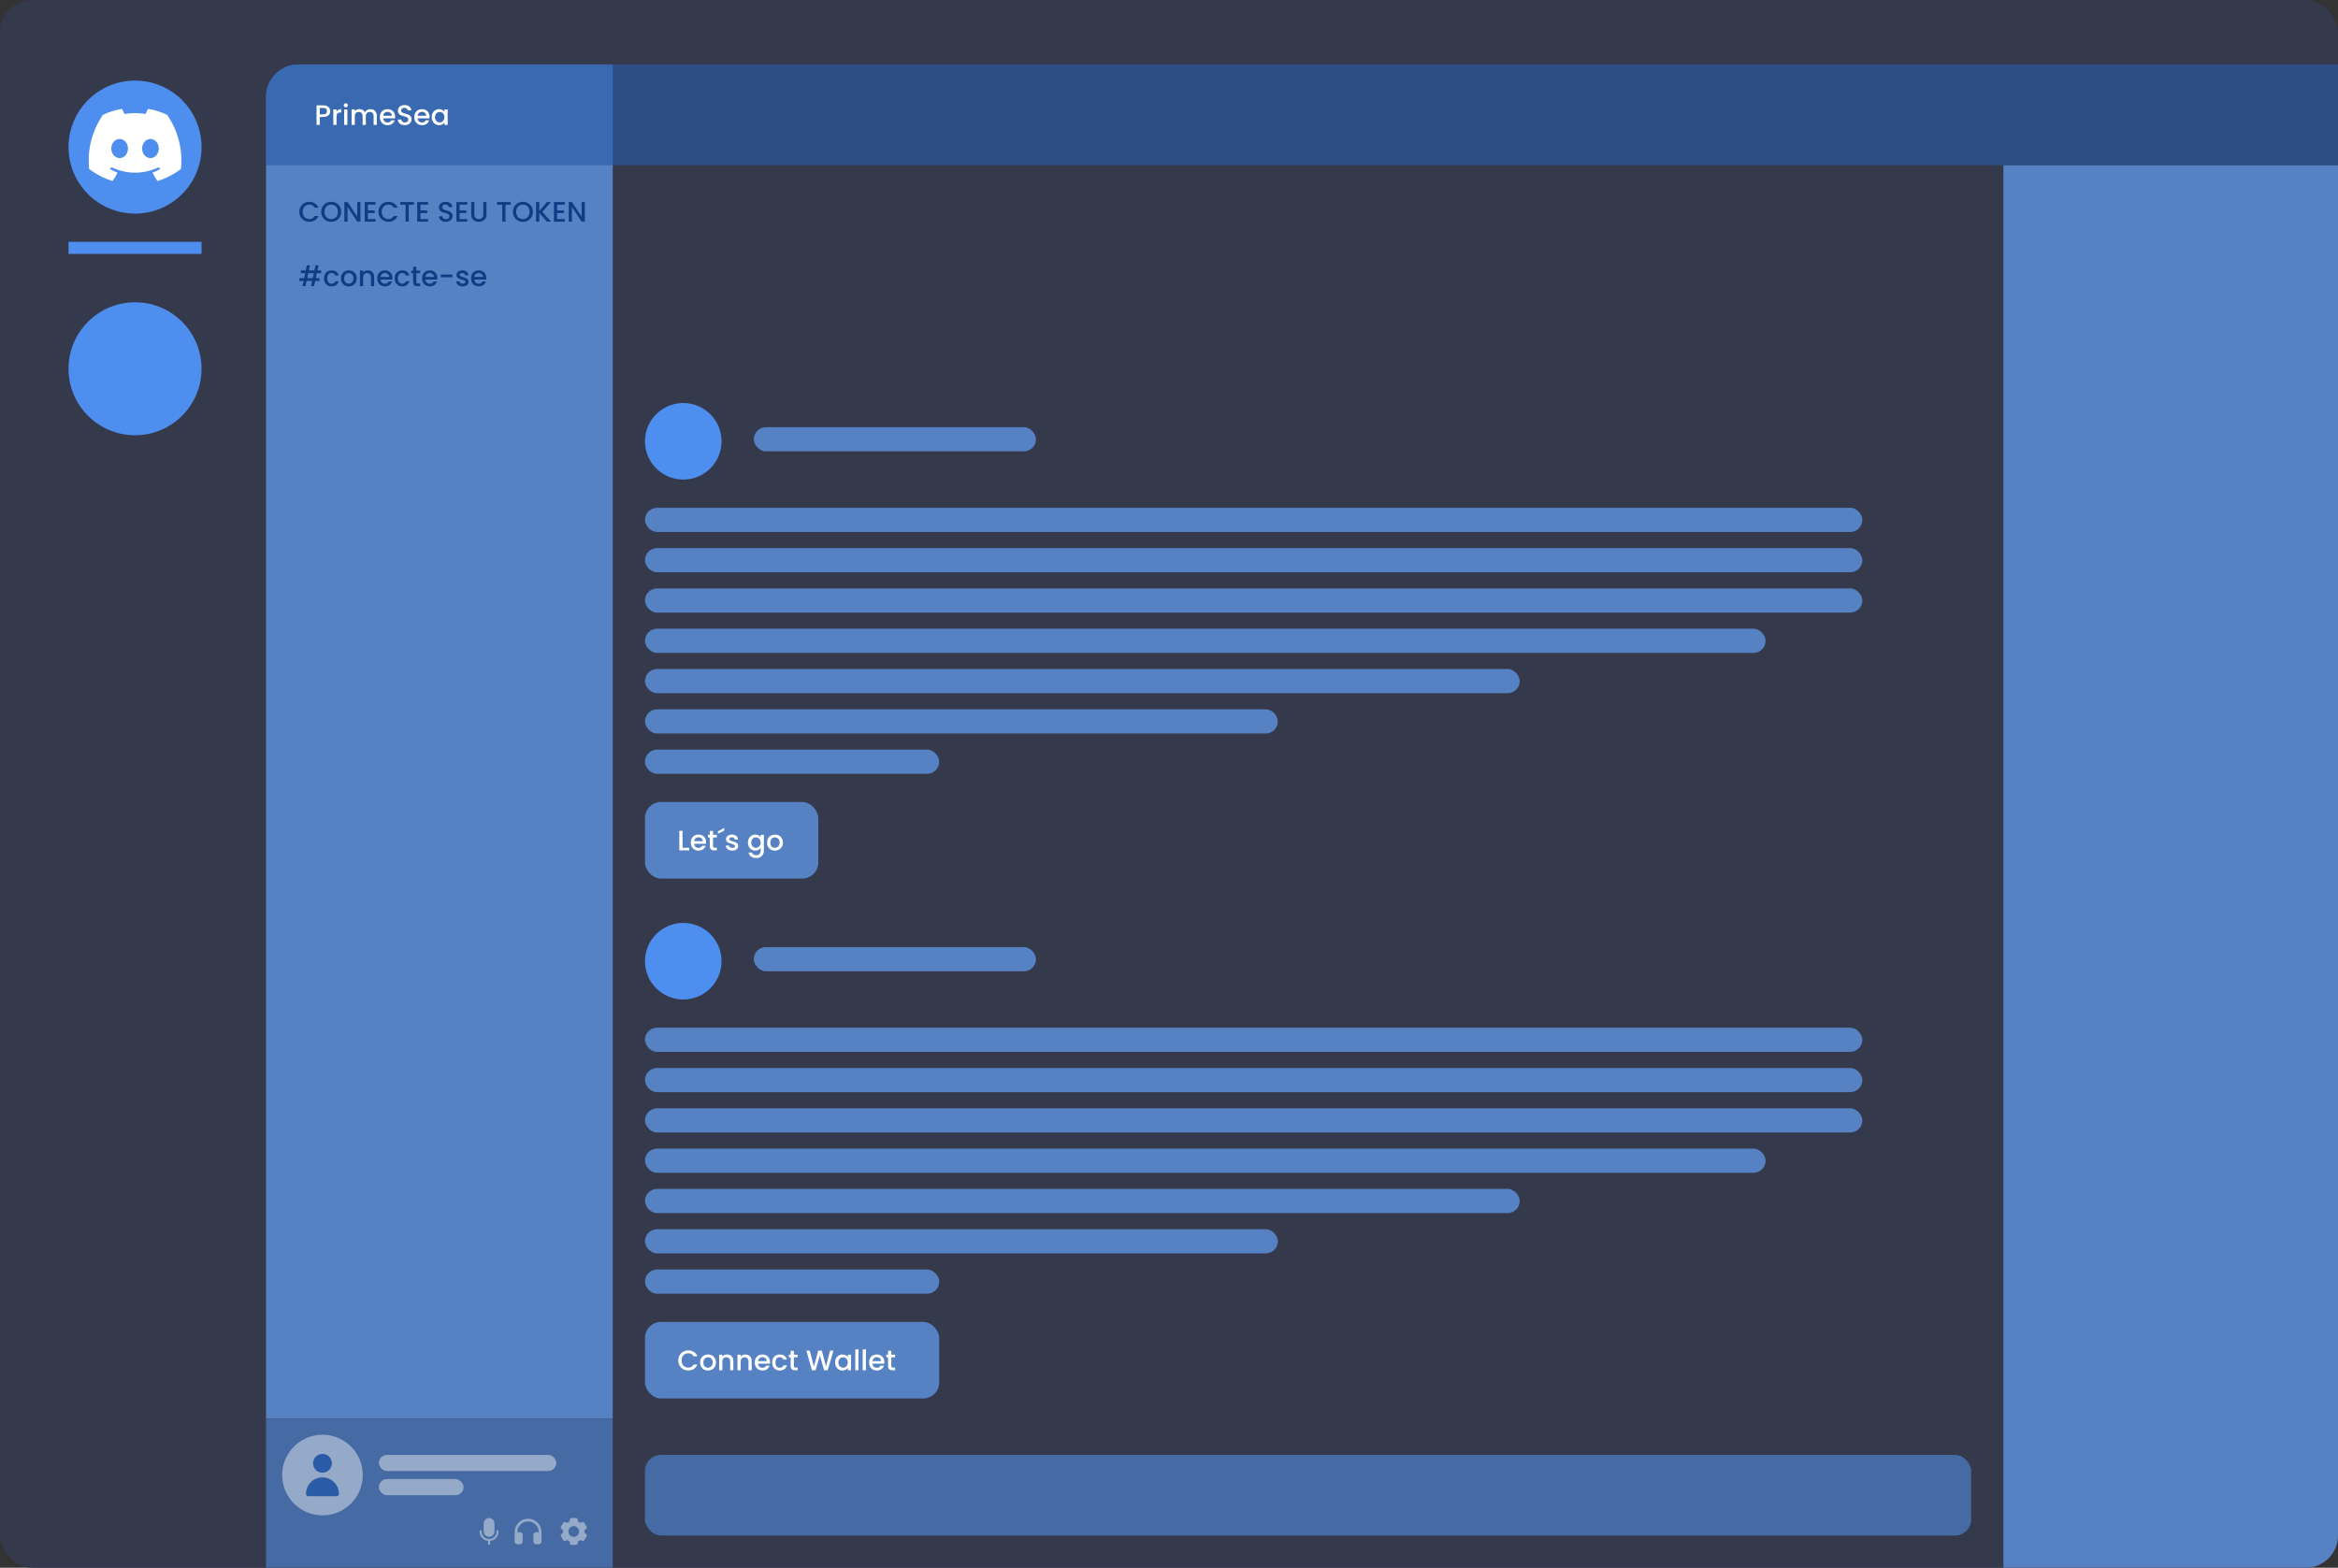 <svg width="580" height="389" viewBox="0 0 580 389" fill="none" xmlns="http://www.w3.org/2000/svg">
<rect x="0" y="0" width="580" height="389" fill="#333333" stroke="none"/>
<rect width="580" height="389" rx="8" fill="#35394C"/>
<circle cx="33.5" cy="91.5" r="16.5" fill="#4E8EEE"/>
<rect x="17" y="60" width="33" height="3" fill="#4E8EEE"/>
<path d="M66 24C66 19.582 69.582 16 74 16H152V352H66V24Z" fill="#5682C3"/>
<rect x="66" y="352" width="86" height="37" fill="#466BA4"/>
<path d="M497 41H580V381C580 385.418 576.418 389 572 389H497V41Z" fill="#5682C3"/>
<rect x="160" y="361" width="329" height="20" rx="4" fill="#466BA4"/>
<rect x="187" y="235" width="70" height="6" rx="3" fill="#5682C3"/>
<rect x="187" y="106" width="70" height="6" rx="3" fill="#5682C3"/>
<rect x="94" y="361" width="44" height="4" rx="2" fill="#95A9C8"/>
<rect x="94" y="367" width="21" height="4" rx="2" fill="#95A9C8"/>
<rect x="160" y="255" width="302" height="6" rx="3" fill="#5682C3"/>
<rect x="160" y="126" width="302" height="6" rx="3" fill="#5682C3"/>
<rect x="160" y="265" width="302" height="6" rx="3" fill="#5682C3"/>
<rect x="160" y="136" width="302" height="6" rx="3" fill="#5682C3"/>
<rect x="160" y="275" width="302" height="6" rx="3" fill="#5682C3"/>
<rect x="160" y="146" width="302" height="6" rx="3" fill="#5682C3"/>
<rect x="160" y="285" width="278" height="6" rx="3" fill="#5682C3"/>
<rect x="160" y="156" width="278" height="6" rx="3" fill="#5682C3"/>
<rect x="160" y="295" width="217" height="6" rx="3" fill="#5682C3"/>
<rect x="160" y="166" width="217" height="6" rx="3" fill="#5682C3"/>
<rect x="160" y="305" width="157" height="6" rx="3" fill="#5682C3"/>
<rect x="160" y="176" width="157" height="6" rx="3" fill="#5682C3"/>
<rect x="160" y="315" width="73" height="6" rx="3" fill="#5682C3"/>
<rect x="160" y="186" width="73" height="6" rx="3" fill="#5682C3"/>
<rect x="160" y="328" width="73" height="19" rx="4" fill="#5682C3"/>
<rect x="160" y="199" width="43" height="19" rx="4" fill="#5682C3"/>
<circle cx="169.5" cy="238.5" r="9.5" fill="#4E8EEE"/>
<circle cx="169.5" cy="109.5" r="9.5" fill="#4E8EEE"/>
<path d="M123.417 379.667C123.477 379.667 123.535 379.688 123.581 379.728C123.627 379.768 123.656 379.823 123.664 379.883L123.667 379.917V380.083C123.667 380.651 123.452 381.198 123.066 381.614C122.679 382.03 122.15 382.285 121.584 382.327L121.583 383.083C121.583 383.147 121.559 383.207 121.516 383.254C121.473 383.3 121.414 383.328 121.35 383.333C121.287 383.337 121.225 383.317 121.176 383.277C121.126 383.237 121.094 383.18 121.086 383.117L121.083 383.083V382.327C120.531 382.286 120.012 382.042 119.628 381.643C119.244 381.243 119.021 380.716 119.001 380.162L119 380.083V379.917C119 379.853 119.024 379.792 119.067 379.746C119.111 379.7 119.17 379.671 119.233 379.667C119.296 379.663 119.359 379.683 119.408 379.723C119.457 379.763 119.489 379.82 119.498 379.883L119.5 379.917V380.083C119.5 380.535 119.675 380.969 119.987 381.295C120.3 381.621 120.727 381.813 121.178 381.832L121.25 381.833H121.417C121.868 381.833 122.303 381.659 122.628 381.346C122.954 381.033 123.147 380.606 123.165 380.155L123.167 380.083V379.917C123.167 379.85 123.193 379.787 123.24 379.74C123.287 379.693 123.35 379.667 123.417 379.667ZM121.333 376.667C121.687 376.667 122.026 376.807 122.276 377.057C122.526 377.307 122.667 377.646 122.667 378V380C122.667 380.353 122.526 380.693 122.276 380.943C122.026 381.193 121.687 381.333 121.333 381.333C120.98 381.333 120.641 381.193 120.391 380.943C120.14 380.693 120 380.353 120 380V378C120 377.646 120.14 377.307 120.391 377.057C120.641 376.807 120.98 376.667 121.333 376.667Z" fill="#95A9C8"/>
<path d="M134.333 380.167V382.5C134.333 382.677 134.263 382.847 134.138 382.972C134.013 383.097 133.843 383.167 133.667 383.167H133C132.823 383.167 132.654 383.097 132.529 382.972C132.404 382.847 132.333 382.677 132.333 382.5V380.833C132.333 380.657 132.404 380.487 132.529 380.362C132.654 380.237 132.823 380.167 133 380.167H133.667C133.667 379.46 133.386 378.781 132.886 378.281C132.385 377.781 131.707 377.5 131 377.5C130.293 377.5 129.614 377.781 129.114 378.281C128.614 378.781 128.333 379.46 128.333 380.167H129C129.177 380.167 129.346 380.237 129.471 380.362C129.596 380.487 129.667 380.657 129.667 380.833V382.5C129.667 382.677 129.596 382.847 129.471 382.972C129.346 383.097 129.177 383.167 129 383.167H128.333C128.156 383.167 127.987 383.097 127.862 382.972C127.737 382.847 127.667 382.677 127.667 382.5V380.167C127.667 378.326 129.159 376.833 131 376.833C132.841 376.833 134.333 378.326 134.333 380.167Z" fill="#95A9C8"/>
<path d="M142.94 383.333H141.727C141.651 383.333 141.577 383.307 141.518 383.26C141.459 383.212 141.417 383.145 141.401 383.071L141.265 382.443C141.084 382.364 140.913 382.265 140.754 382.148L140.141 382.343C140.069 382.366 139.991 382.363 139.92 382.336C139.849 382.308 139.789 382.257 139.751 382.192L139.143 381.141C139.106 381.075 139.092 380.998 139.103 380.923C139.115 380.848 139.152 380.78 139.208 380.728L139.683 380.295C139.661 380.099 139.661 379.9 139.683 379.704L139.208 379.272C139.152 379.22 139.115 379.152 139.103 379.076C139.092 379.001 139.106 378.924 139.143 378.859L139.75 377.808C139.788 377.742 139.848 377.691 139.918 377.663C139.989 377.636 140.068 377.633 140.14 377.657L140.752 377.852C140.834 377.792 140.918 377.736 141.006 377.685C141.09 377.638 141.177 377.595 141.265 377.556L141.401 376.929C141.418 376.855 141.459 376.788 141.518 376.74C141.577 376.693 141.651 376.667 141.727 376.667H142.94C143.016 376.667 143.09 376.693 143.149 376.74C143.208 376.788 143.249 376.855 143.265 376.929L143.403 377.557C143.583 377.636 143.755 377.735 143.914 377.852L144.527 377.657C144.6 377.634 144.678 377.637 144.749 377.664C144.819 377.691 144.879 377.742 144.917 377.808L145.523 378.859C145.601 378.995 145.574 379.167 145.459 379.272L144.984 379.706C145.006 379.902 145.006 380.1 144.984 380.296L145.459 380.73C145.574 380.836 145.601 381.007 145.523 381.143L144.917 382.194C144.879 382.259 144.819 382.31 144.748 382.338C144.677 382.365 144.599 382.368 144.527 382.345L143.914 382.15C143.755 382.267 143.584 382.366 143.403 382.445L143.265 383.071C143.249 383.145 143.208 383.212 143.149 383.259C143.09 383.307 143.016 383.333 142.94 383.333ZM142.332 378.667C141.978 378.667 141.639 378.807 141.389 379.057C141.139 379.307 140.999 379.646 140.999 380C140.999 380.353 141.139 380.693 141.389 380.943C141.639 381.193 141.978 381.333 142.332 381.333C142.686 381.333 143.025 381.193 143.275 380.943C143.525 380.693 143.665 380.353 143.665 380C143.665 379.646 143.525 379.307 143.275 379.057C143.025 378.807 142.686 378.667 142.332 378.667Z" fill="#95A9C8"/>
<circle cx="80" cy="366" r="10" fill="#95A9C8"/>
<path d="M80 365.417C80.461 365.417 80.913 365.28 81.296 365.023C81.68 364.767 81.979 364.403 82.156 363.976C82.332 363.55 82.379 363.081 82.288 362.628C82.198 362.176 81.976 361.76 81.65 361.433C81.324 361.107 80.908 360.885 80.455 360.795C80.002 360.705 79.533 360.751 79.107 360.928C78.681 361.104 78.316 361.403 78.06 361.787C77.803 362.171 77.667 362.622 77.667 363.083C77.667 363.702 77.912 364.296 78.35 364.733C78.788 365.171 79.381 365.417 80 365.417ZM83.5 371.25C83.655 371.25 83.803 371.189 83.912 371.079C84.022 370.97 84.083 370.821 84.083 370.667C84.083 369.584 83.653 368.545 82.887 367.779C82.121 367.014 81.083 366.583 80 366.583C78.917 366.583 77.878 367.014 77.113 367.779C76.347 368.545 75.917 369.584 75.917 370.667C75.917 370.821 75.978 370.97 76.088 371.079C76.197 371.189 76.345 371.25 76.5 371.25H83.5Z" fill="#295BA6"/>
<path d="M74.259 52.557C74.259 52.081 74.369 51.654 74.588 51.276C74.812 50.898 75.113 50.604 75.491 50.394C75.874 50.179 76.291 50.072 76.744 50.072C77.262 50.072 77.722 50.2 78.123 50.457C78.529 50.709 78.823 51.068 79.005 51.535H78.046C77.92 51.278 77.745 51.087 77.521 50.961C77.297 50.835 77.038 50.772 76.744 50.772C76.422 50.772 76.135 50.844 75.883 50.989C75.631 51.134 75.433 51.341 75.288 51.612C75.148 51.883 75.078 52.198 75.078 52.557C75.078 52.916 75.148 53.231 75.288 53.502C75.433 53.773 75.631 53.983 75.883 54.132C76.135 54.277 76.422 54.349 76.744 54.349C77.038 54.349 77.297 54.286 77.521 54.16C77.745 54.034 77.92 53.843 78.046 53.586H79.005C78.823 54.053 78.529 54.412 78.123 54.664C77.722 54.916 77.262 55.042 76.744 55.042C76.287 55.042 75.869 54.937 75.491 54.727C75.113 54.512 74.812 54.216 74.588 53.838C74.369 53.46 74.259 53.033 74.259 52.557ZM82.158 55.049C81.705 55.049 81.288 54.944 80.905 54.734C80.527 54.519 80.226 54.223 80.002 53.845C79.783 53.462 79.673 53.033 79.673 52.557C79.673 52.081 79.783 51.654 80.002 51.276C80.226 50.898 80.527 50.604 80.905 50.394C81.288 50.179 81.705 50.072 82.158 50.072C82.615 50.072 83.033 50.179 83.411 50.394C83.794 50.604 84.095 50.898 84.314 51.276C84.533 51.654 84.643 52.081 84.643 52.557C84.643 53.033 84.533 53.462 84.314 53.845C84.095 54.223 83.794 54.519 83.411 54.734C83.033 54.944 82.615 55.049 82.158 55.049ZM82.158 54.356C82.48 54.356 82.767 54.284 83.019 54.139C83.271 53.99 83.467 53.78 83.607 53.509C83.752 53.234 83.824 52.916 83.824 52.557C83.824 52.198 83.752 51.883 83.607 51.612C83.467 51.341 83.271 51.134 83.019 50.989C82.767 50.844 82.48 50.772 82.158 50.772C81.836 50.772 81.549 50.844 81.297 50.989C81.045 51.134 80.847 51.341 80.702 51.612C80.562 51.883 80.492 52.198 80.492 52.557C80.492 52.916 80.562 53.234 80.702 53.509C80.847 53.78 81.045 53.99 81.297 54.139C81.549 54.284 81.836 54.356 82.158 54.356ZM89.425 55H88.627L86.226 51.367V55H85.428V50.128H86.226L88.627 53.754V50.128H89.425V55ZM91.271 50.779V52.207H92.951V52.858H91.271V54.349H93.161V55H90.473V50.128H93.161V50.779H91.271ZM93.878 52.557C93.878 52.081 93.988 51.654 94.207 51.276C94.431 50.898 94.732 50.604 95.11 50.394C95.493 50.179 95.91 50.072 96.363 50.072C96.881 50.072 97.341 50.2 97.742 50.457C98.148 50.709 98.442 51.068 98.624 51.535H97.665C97.539 51.278 97.364 51.087 97.14 50.961C96.916 50.835 96.657 50.772 96.363 50.772C96.041 50.772 95.754 50.844 95.502 50.989C95.25 51.134 95.052 51.341 94.907 51.612C94.767 51.883 94.697 52.198 94.697 52.557C94.697 52.916 94.767 53.231 94.907 53.502C95.052 53.773 95.25 53.983 95.502 54.132C95.754 54.277 96.041 54.349 96.363 54.349C96.657 54.349 96.916 54.286 97.14 54.16C97.364 54.034 97.539 53.843 97.665 53.586H98.624C98.442 54.053 98.148 54.412 97.742 54.664C97.341 54.916 96.881 55.042 96.363 55.042C95.906 55.042 95.488 54.937 95.11 54.727C94.732 54.512 94.431 54.216 94.207 53.838C93.988 53.46 93.878 53.033 93.878 52.557ZM102.701 50.135V50.786H101.406V55H100.608V50.786H99.306V50.135H102.701ZM104.307 50.779V52.207H105.987V52.858H104.307V54.349H106.197V55H103.509V50.128H106.197V50.779H104.307ZM110.602 55.049C110.275 55.049 109.981 54.993 109.72 54.881C109.458 54.764 109.253 54.601 109.104 54.391C108.954 54.181 108.88 53.936 108.88 53.656H109.734C109.752 53.866 109.834 54.039 109.979 54.174C110.128 54.309 110.336 54.377 110.602 54.377C110.877 54.377 111.092 54.312 111.246 54.181C111.4 54.046 111.477 53.873 111.477 53.663C111.477 53.5 111.428 53.367 111.33 53.264C111.236 53.161 111.117 53.082 110.973 53.026C110.833 52.97 110.637 52.909 110.385 52.844C110.067 52.76 109.808 52.676 109.608 52.592C109.412 52.503 109.244 52.368 109.104 52.186C108.964 52.004 108.894 51.761 108.894 51.458C108.894 51.178 108.964 50.933 109.104 50.723C109.244 50.513 109.44 50.352 109.692 50.24C109.944 50.128 110.235 50.072 110.567 50.072C111.038 50.072 111.423 50.191 111.722 50.429C112.025 50.662 112.193 50.984 112.226 51.395H111.344C111.33 51.218 111.246 51.066 111.092 50.94C110.938 50.814 110.735 50.751 110.483 50.751C110.254 50.751 110.067 50.809 109.923 50.926C109.778 51.043 109.706 51.211 109.706 51.43C109.706 51.579 109.75 51.703 109.839 51.801C109.932 51.894 110.049 51.969 110.189 52.025C110.329 52.081 110.52 52.142 110.763 52.207C111.085 52.296 111.346 52.384 111.547 52.473C111.752 52.562 111.925 52.699 112.065 52.886C112.209 53.068 112.282 53.313 112.282 53.621C112.282 53.868 112.214 54.102 112.079 54.321C111.948 54.54 111.754 54.718 111.498 54.853C111.246 54.984 110.947 55.049 110.602 55.049ZM114.021 50.779V52.207H115.701V52.858H114.021V54.349H115.911V55H113.223V50.128H115.911V50.779H114.021ZM117.685 50.135V53.236C117.685 53.605 117.781 53.882 117.972 54.069C118.168 54.256 118.439 54.349 118.784 54.349C119.134 54.349 119.405 54.256 119.596 54.069C119.792 53.882 119.89 53.605 119.89 53.236V50.135H120.688V53.222C120.688 53.619 120.602 53.955 120.429 54.23C120.256 54.505 120.025 54.711 119.736 54.846C119.447 54.981 119.127 55.049 118.777 55.049C118.427 55.049 118.107 54.981 117.818 54.846C117.533 54.711 117.307 54.505 117.139 54.23C116.971 53.955 116.887 53.619 116.887 53.222V50.135H117.685ZM126.689 50.135V50.786H125.394V55H124.596V50.786H123.294V50.135H126.689ZM129.716 55.049C129.263 55.049 128.845 54.944 128.463 54.734C128.085 54.519 127.784 54.223 127.56 53.845C127.34 53.462 127.231 53.033 127.231 52.557C127.231 52.081 127.34 51.654 127.56 51.276C127.784 50.898 128.085 50.604 128.463 50.394C128.845 50.179 129.263 50.072 129.716 50.072C130.173 50.072 130.591 50.179 130.969 50.394C131.351 50.604 131.652 50.898 131.872 51.276C132.091 51.654 132.201 52.081 132.201 52.557C132.201 53.033 132.091 53.462 131.872 53.845C131.652 54.223 131.351 54.519 130.969 54.734C130.591 54.944 130.173 55.049 129.716 55.049ZM129.716 54.356C130.038 54.356 130.325 54.284 130.577 54.139C130.829 53.99 131.025 53.78 131.165 53.509C131.309 53.234 131.382 52.916 131.382 52.557C131.382 52.198 131.309 51.883 131.165 51.612C131.025 51.341 130.829 51.134 130.577 50.989C130.325 50.844 130.038 50.772 129.716 50.772C129.394 50.772 129.107 50.844 128.855 50.989C128.603 51.134 128.404 51.341 128.26 51.612C128.12 51.883 128.05 52.198 128.05 52.557C128.05 52.916 128.12 53.234 128.26 53.509C128.404 53.78 128.603 53.99 128.855 54.139C129.107 54.284 129.394 54.356 129.716 54.356ZM135.667 55L133.784 52.823V55H132.986V50.135H133.784V52.354L135.674 50.135H136.675L134.561 52.571L136.71 55H135.667ZM138.214 50.779V52.207H139.894V52.858H138.214V54.349H140.104V55H137.416V50.128H140.104V50.779H138.214ZM145.084 55H144.286L141.885 51.367V55H141.087V50.128H141.885L144.286 53.754V50.128H145.084V55Z" fill="#0E3D85"/>
<path d="M78.606 67.794L78.347 69.005H79.271V69.705H78.2L77.92 71H77.157L77.437 69.705H76.065L75.785 71H75.022L75.302 69.705H74.217V69.005H75.449L75.708 67.794H74.63V67.094H75.855L76.128 65.82H76.891L76.618 67.094H77.99L78.263 65.82H79.026L78.753 67.094H79.684V67.794H78.606ZM77.843 67.794H76.471L76.212 69.005H77.584L77.843 67.794ZM80.364 69.068C80.364 68.671 80.443 68.324 80.602 68.025C80.765 67.722 80.989 67.488 81.273 67.325C81.558 67.162 81.885 67.08 82.254 67.08C82.72 67.08 83.105 67.192 83.409 67.416C83.716 67.635 83.924 67.95 84.031 68.361H83.171C83.1 68.17 82.989 68.02 82.835 67.913C82.68 67.806 82.487 67.752 82.254 67.752C81.927 67.752 81.665 67.869 81.469 68.102C81.278 68.331 81.183 68.653 81.183 69.068C81.183 69.483 81.278 69.808 81.469 70.041C81.665 70.274 81.927 70.391 82.254 70.391C82.716 70.391 83.021 70.188 83.171 69.782H84.031C83.919 70.174 83.71 70.487 83.401 70.72C83.094 70.949 82.711 71.063 82.254 71.063C81.885 71.063 81.558 70.981 81.273 70.818C80.989 70.65 80.765 70.417 80.602 70.118C80.443 69.815 80.364 69.465 80.364 69.068ZM86.5 71.063C86.136 71.063 85.807 70.981 85.513 70.818C85.219 70.65 84.988 70.417 84.82 70.118C84.652 69.815 84.568 69.465 84.568 69.068C84.568 68.676 84.654 68.328 84.827 68.025C84.999 67.722 85.235 67.488 85.534 67.325C85.832 67.162 86.166 67.08 86.535 67.08C86.903 67.08 87.237 67.162 87.536 67.325C87.834 67.488 88.07 67.722 88.243 68.025C88.415 68.328 88.502 68.676 88.502 69.068C88.502 69.46 88.413 69.808 88.236 70.111C88.058 70.414 87.816 70.65 87.508 70.818C87.204 70.981 86.868 71.063 86.5 71.063ZM86.5 70.37C86.705 70.37 86.896 70.321 87.074 70.223C87.256 70.125 87.403 69.978 87.515 69.782C87.627 69.586 87.683 69.348 87.683 69.068C87.683 68.788 87.629 68.552 87.522 68.361C87.414 68.165 87.272 68.018 87.095 67.92C86.917 67.822 86.726 67.773 86.521 67.773C86.315 67.773 86.124 67.822 85.947 67.92C85.774 68.018 85.636 68.165 85.534 68.361C85.431 68.552 85.38 68.788 85.38 69.068C85.38 69.483 85.485 69.805 85.695 70.034C85.909 70.258 86.178 70.37 86.5 70.37ZM91.237 67.08C91.54 67.08 91.811 67.143 92.049 67.269C92.291 67.395 92.48 67.582 92.616 67.829C92.751 68.076 92.819 68.375 92.819 68.725V71H92.028V68.844C92.028 68.499 91.941 68.235 91.769 68.053C91.596 67.866 91.36 67.773 91.062 67.773C90.763 67.773 90.525 67.866 90.348 68.053C90.175 68.235 90.089 68.499 90.089 68.844V71H89.291V67.143H90.089V67.584C90.219 67.425 90.385 67.302 90.586 67.213C90.791 67.124 91.008 67.08 91.237 67.08ZM97.371 68.977C97.371 69.122 97.362 69.252 97.344 69.369H94.397C94.42 69.677 94.534 69.924 94.74 70.111C94.945 70.298 95.197 70.391 95.496 70.391C95.925 70.391 96.228 70.211 96.406 69.852H97.266C97.15 70.207 96.938 70.498 96.629 70.727C96.326 70.951 95.948 71.063 95.496 71.063C95.127 71.063 94.796 70.981 94.501 70.818C94.212 70.65 93.984 70.417 93.816 70.118C93.652 69.815 93.57 69.465 93.57 69.068C93.57 68.671 93.65 68.324 93.808 68.025C93.972 67.722 94.198 67.488 94.487 67.325C94.781 67.162 95.118 67.08 95.496 67.08C95.859 67.08 96.184 67.159 96.469 67.318C96.753 67.477 96.975 67.701 97.133 67.99C97.292 68.275 97.371 68.604 97.371 68.977ZM96.538 68.725C96.534 68.431 96.429 68.195 96.224 68.018C96.018 67.841 95.764 67.752 95.46 67.752C95.185 67.752 94.95 67.841 94.754 68.018C94.558 68.191 94.441 68.426 94.403 68.725H96.538ZM97.891 69.068C97.891 68.671 97.97 68.324 98.129 68.025C98.292 67.722 98.516 67.488 98.801 67.325C99.085 67.162 99.412 67.08 99.781 67.08C100.248 67.08 100.633 67.192 100.936 67.416C101.244 67.635 101.452 67.95 101.559 68.361H100.698C100.628 68.17 100.516 68.02 100.362 67.913C100.208 67.806 100.014 67.752 99.781 67.752C99.454 67.752 99.193 67.869 98.997 68.102C98.805 68.331 98.71 68.653 98.71 69.068C98.71 69.483 98.805 69.808 98.997 70.041C99.193 70.274 99.454 70.391 99.781 70.391C100.243 70.391 100.549 70.188 100.698 69.782H101.559C101.447 70.174 101.237 70.487 100.929 70.72C100.621 70.949 100.238 71.063 99.781 71.063C99.412 71.063 99.085 70.981 98.801 70.818C98.516 70.65 98.292 70.417 98.129 70.118C97.97 69.815 97.891 69.465 97.891 69.068ZM103.285 67.794V69.929C103.285 70.074 103.318 70.179 103.383 70.244C103.453 70.305 103.57 70.335 103.733 70.335H104.223V71H103.593C103.234 71 102.958 70.916 102.767 70.748C102.576 70.58 102.48 70.307 102.48 69.929V67.794H102.025V67.143H102.48V66.184H103.285V67.143H104.223V67.794H103.285ZM108.494 68.977C108.494 69.122 108.484 69.252 108.466 69.369H105.519C105.542 69.677 105.656 69.924 105.862 70.111C106.067 70.298 106.319 70.391 106.618 70.391C107.047 70.391 107.35 70.211 107.528 69.852H108.389C108.272 70.207 108.06 70.498 107.752 70.727C107.448 70.951 107.07 71.063 106.618 71.063C106.249 71.063 105.918 70.981 105.624 70.818C105.334 70.65 105.106 70.417 104.938 70.118C104.774 69.815 104.693 69.465 104.693 69.068C104.693 68.671 104.772 68.324 104.931 68.025C105.094 67.722 105.32 67.488 105.61 67.325C105.904 67.162 106.24 67.08 106.618 67.08C106.982 67.08 107.306 67.159 107.591 67.318C107.875 67.477 108.097 67.701 108.256 67.99C108.414 68.275 108.494 68.604 108.494 68.977ZM107.661 68.725C107.656 68.431 107.551 68.195 107.346 68.018C107.14 67.841 106.886 67.752 106.583 67.752C106.307 67.752 106.072 67.841 105.876 68.018C105.68 68.191 105.563 68.426 105.526 68.725H107.661ZM112.24 68.13V68.802H109.363V68.13H112.24ZM114.774 71.063C114.47 71.063 114.197 71.009 113.955 70.902C113.717 70.79 113.528 70.641 113.388 70.454C113.248 70.263 113.173 70.05 113.164 69.817H113.99C114.004 69.98 114.081 70.118 114.221 70.23C114.365 70.337 114.545 70.391 114.76 70.391C114.984 70.391 115.156 70.349 115.278 70.265C115.404 70.176 115.467 70.064 115.467 69.929C115.467 69.784 115.397 69.677 115.257 69.607C115.121 69.537 114.904 69.46 114.606 69.376C114.316 69.297 114.081 69.22 113.899 69.145C113.717 69.07 113.558 68.956 113.423 68.802C113.292 68.648 113.227 68.445 113.227 68.193C113.227 67.988 113.287 67.801 113.409 67.633C113.53 67.46 113.703 67.325 113.927 67.227C114.155 67.129 114.417 67.08 114.711 67.08C115.149 67.08 115.502 67.192 115.768 67.416C116.038 67.635 116.183 67.936 116.202 68.319H115.404C115.39 68.146 115.32 68.009 115.194 67.906C115.068 67.803 114.897 67.752 114.683 67.752C114.473 67.752 114.312 67.792 114.2 67.871C114.088 67.95 114.032 68.055 114.032 68.186C114.032 68.289 114.069 68.375 114.144 68.445C114.218 68.515 114.309 68.571 114.417 68.613C114.524 68.65 114.683 68.699 114.893 68.76C115.173 68.835 115.401 68.912 115.579 68.991C115.761 69.066 115.917 69.178 116.048 69.327C116.178 69.476 116.246 69.675 116.251 69.922C116.251 70.141 116.19 70.337 116.069 70.51C115.947 70.683 115.775 70.818 115.551 70.916C115.331 71.014 115.072 71.063 114.774 71.063ZM120.648 68.977C120.648 69.122 120.639 69.252 120.62 69.369H117.673C117.696 69.677 117.811 69.924 118.016 70.111C118.221 70.298 118.473 70.391 118.772 70.391C119.201 70.391 119.505 70.211 119.682 69.852H120.543C120.426 70.207 120.214 70.498 119.906 70.727C119.603 70.951 119.225 71.063 118.772 71.063C118.403 71.063 118.072 70.981 117.778 70.818C117.489 70.65 117.26 70.417 117.092 70.118C116.929 69.815 116.847 69.465 116.847 69.068C116.847 68.671 116.926 68.324 117.085 68.025C117.248 67.722 117.475 67.488 117.764 67.325C118.058 67.162 118.394 67.08 118.772 67.08C119.136 67.08 119.46 67.159 119.745 67.318C120.03 67.477 120.251 67.701 120.41 67.99C120.569 68.275 120.648 68.604 120.648 68.977ZM119.815 68.725C119.81 68.431 119.705 68.195 119.5 68.018C119.295 67.841 119.04 67.752 118.737 67.752C118.462 67.752 118.226 67.841 118.03 68.018C117.834 68.191 117.717 68.426 117.68 68.725H119.815Z" fill="#0E3D85"/>
<circle cx="33.5" cy="36.5" r="16.5" fill="#4E8EEE"/>
<g clip-path="url(#clip0_1707_101586)">
<path d="M41.483 28.501C39.975 27.791 38.379 27.286 36.738 27C36.534 27.372 36.295 27.872 36.13 28.27C34.361 28.003 32.608 28.003 30.872 28.27C30.707 27.872 30.463 27.372 30.256 27C28.614 27.286 27.017 27.792 25.508 28.505C22.505 33.074 21.691 37.529 22.098 41.921C24.09 43.418 26.02 44.328 27.917 44.923C28.389 44.27 28.806 43.579 29.164 42.856C28.483 42.595 27.826 42.273 27.201 41.895C27.365 41.772 27.526 41.644 27.682 41.511C31.467 43.293 35.579 43.293 39.318 41.511C39.475 41.643 39.635 41.771 39.799 41.895C39.173 42.274 38.516 42.597 37.833 42.858C38.193 43.584 38.609 44.276 39.079 44.925C40.979 44.33 42.911 43.42 44.902 41.921C45.38 36.829 44.087 32.415 41.483 28.501V28.501ZM29.679 39.22C28.543 39.22 27.612 38.152 27.612 36.852C27.612 35.551 28.523 34.482 29.679 34.482C30.835 34.482 31.767 35.55 31.747 36.852C31.749 38.152 30.835 39.22 29.679 39.22ZM37.321 39.22C36.185 39.22 35.253 38.152 35.253 36.852C35.253 35.551 36.165 34.482 37.321 34.482C38.477 34.482 39.408 35.55 39.389 36.852C39.389 38.152 38.477 39.22 37.321 39.22Z" fill="white"/>
</g>
<path d="M66 24C66 19.582 69.582 16 74 16H580V41H66V24Z" fill="#295BA6" fill-opacity="0.63"/>
<path d="M81.927 27.584C81.927 27.831 81.869 28.065 81.752 28.284C81.635 28.503 81.449 28.683 81.192 28.823C80.935 28.958 80.606 29.026 80.205 29.026H79.323V31H78.525V26.135H80.205C80.578 26.135 80.893 26.2 81.15 26.331C81.411 26.457 81.605 26.63 81.731 26.849C81.862 27.068 81.927 27.313 81.927 27.584ZM80.205 28.375C80.508 28.375 80.735 28.307 80.884 28.172C81.033 28.032 81.108 27.836 81.108 27.584C81.108 27.052 80.807 26.786 80.205 26.786H79.323V28.375H80.205ZM83.486 27.703C83.603 27.507 83.757 27.355 83.948 27.248C84.144 27.136 84.375 27.08 84.641 27.08V27.906H84.438C84.125 27.906 83.887 27.985 83.724 28.144C83.565 28.303 83.486 28.578 83.486 28.97V31H82.688V27.143H83.486V27.703ZM85.781 26.632C85.636 26.632 85.515 26.583 85.417 26.485C85.319 26.387 85.27 26.266 85.27 26.121C85.27 25.976 85.319 25.855 85.417 25.757C85.515 25.659 85.636 25.61 85.781 25.61C85.921 25.61 86.04 25.659 86.138 25.757C86.236 25.855 86.285 25.976 86.285 26.121C86.285 26.266 86.236 26.387 86.138 26.485C86.04 26.583 85.921 26.632 85.781 26.632ZM86.173 27.143V31H85.375V27.143H86.173ZM91.889 27.08C92.193 27.08 92.463 27.143 92.701 27.269C92.944 27.395 93.133 27.582 93.268 27.829C93.408 28.076 93.478 28.375 93.478 28.725V31H92.687V28.844C92.687 28.499 92.601 28.235 92.428 28.053C92.256 27.866 92.02 27.773 91.721 27.773C91.423 27.773 91.185 27.866 91.007 28.053C90.835 28.235 90.748 28.499 90.748 28.844V31H89.957V28.844C89.957 28.499 89.871 28.235 89.698 28.053C89.526 27.866 89.29 27.773 88.991 27.773C88.693 27.773 88.455 27.866 88.277 28.053C88.105 28.235 88.018 28.499 88.018 28.844V31H87.22V27.143H88.018V27.584C88.149 27.425 88.315 27.302 88.515 27.213C88.716 27.124 88.931 27.08 89.159 27.08C89.467 27.08 89.743 27.145 89.985 27.276C90.228 27.407 90.415 27.596 90.545 27.843C90.662 27.61 90.844 27.425 91.091 27.29C91.339 27.15 91.605 27.08 91.889 27.08ZM98.029 28.977C98.029 29.122 98.019 29.252 98.001 29.369H95.054C95.077 29.677 95.191 29.924 95.397 30.111C95.602 30.298 95.854 30.391 96.153 30.391C96.582 30.391 96.885 30.211 97.063 29.852H97.924C97.807 30.207 97.595 30.498 97.287 30.727C96.983 30.951 96.605 31.063 96.153 31.063C95.784 31.063 95.453 30.981 95.159 30.818C94.869 30.65 94.641 30.417 94.473 30.118C94.309 29.815 94.228 29.465 94.228 29.068C94.228 28.671 94.307 28.324 94.466 28.025C94.629 27.722 94.855 27.488 95.145 27.325C95.439 27.162 95.775 27.08 96.153 27.08C96.517 27.08 96.841 27.159 97.126 27.318C97.41 27.477 97.632 27.701 97.791 27.99C97.949 28.275 98.029 28.604 98.029 28.977ZM97.196 28.725C97.191 28.431 97.086 28.195 96.881 28.018C96.675 27.841 96.421 27.752 96.118 27.752C95.842 27.752 95.607 27.841 95.411 28.018C95.215 28.191 95.098 28.426 95.061 28.725H97.196ZM100.417 31.049C100.09 31.049 99.796 30.993 99.535 30.881C99.274 30.764 99.068 30.601 98.919 30.391C98.77 30.181 98.695 29.936 98.695 29.656H99.549C99.568 29.866 99.649 30.039 99.794 30.174C99.943 30.309 100.151 30.377 100.417 30.377C100.692 30.377 100.907 30.312 101.061 30.181C101.215 30.046 101.292 29.873 101.292 29.663C101.292 29.5 101.243 29.367 101.145 29.264C101.052 29.161 100.933 29.082 100.788 29.026C100.648 28.97 100.452 28.909 100.2 28.844C99.883 28.76 99.624 28.676 99.423 28.592C99.227 28.503 99.059 28.368 98.919 28.186C98.779 28.004 98.709 27.761 98.709 27.458C98.709 27.178 98.779 26.933 98.919 26.723C99.059 26.513 99.255 26.352 99.507 26.24C99.759 26.128 100.051 26.072 100.382 26.072C100.853 26.072 101.238 26.191 101.537 26.429C101.84 26.662 102.008 26.984 102.041 27.395H101.159C101.145 27.218 101.061 27.066 100.907 26.94C100.753 26.814 100.55 26.751 100.298 26.751C100.069 26.751 99.883 26.809 99.738 26.926C99.593 27.043 99.521 27.211 99.521 27.43C99.521 27.579 99.565 27.703 99.654 27.801C99.747 27.894 99.864 27.969 100.004 28.025C100.144 28.081 100.335 28.142 100.578 28.207C100.9 28.296 101.161 28.384 101.362 28.473C101.567 28.562 101.74 28.699 101.88 28.886C102.025 29.068 102.097 29.313 102.097 29.621C102.097 29.868 102.029 30.102 101.894 30.321C101.763 30.54 101.57 30.718 101.313 30.853C101.061 30.984 100.762 31.049 100.417 31.049ZM106.574 28.977C106.574 29.122 106.564 29.252 106.546 29.369H103.599C103.622 29.677 103.736 29.924 103.942 30.111C104.147 30.298 104.399 30.391 104.698 30.391C105.127 30.391 105.43 30.211 105.608 29.852H106.469C106.352 30.207 106.14 30.498 105.832 30.727C105.528 30.951 105.15 31.063 104.698 31.063C104.329 31.063 103.998 30.981 103.704 30.818C103.414 30.65 103.186 30.417 103.018 30.118C102.854 29.815 102.773 29.465 102.773 29.068C102.773 28.671 102.852 28.324 103.011 28.025C103.174 27.722 103.4 27.488 103.69 27.325C103.984 27.162 104.32 27.08 104.698 27.08C105.062 27.08 105.386 27.159 105.671 27.318C105.955 27.477 106.177 27.701 106.336 27.99C106.494 28.275 106.574 28.604 106.574 28.977ZM105.741 28.725C105.736 28.431 105.631 28.195 105.426 28.018C105.22 27.841 104.966 27.752 104.663 27.752C104.387 27.752 104.152 27.841 103.956 28.018C103.76 28.191 103.643 28.426 103.606 28.725H105.741ZM107.093 29.054C107.093 28.667 107.172 28.324 107.331 28.025C107.494 27.726 107.714 27.495 107.989 27.332C108.269 27.164 108.577 27.08 108.913 27.08C109.216 27.08 109.48 27.141 109.704 27.262C109.933 27.379 110.115 27.526 110.25 27.703V27.143H111.055V31H110.25V30.426C110.115 30.608 109.93 30.76 109.697 30.881C109.464 31.002 109.198 31.063 108.899 31.063C108.568 31.063 108.264 30.979 107.989 30.811C107.714 30.638 107.494 30.4 107.331 30.097C107.172 29.789 107.093 29.441 107.093 29.054ZM110.25 29.068C110.25 28.802 110.194 28.571 110.082 28.375C109.975 28.179 109.832 28.03 109.655 27.927C109.478 27.824 109.286 27.773 109.081 27.773C108.876 27.773 108.684 27.824 108.507 27.927C108.33 28.025 108.185 28.172 108.073 28.368C107.966 28.559 107.912 28.788 107.912 29.054C107.912 29.32 107.966 29.553 108.073 29.754C108.185 29.955 108.33 30.109 108.507 30.216C108.689 30.319 108.88 30.37 109.081 30.37C109.286 30.37 109.478 30.319 109.655 30.216C109.832 30.113 109.975 29.964 110.082 29.768C110.194 29.567 110.25 29.334 110.25 29.068Z" fill="white"/>
<path d="M168.259 337.557C168.259 337.081 168.369 336.654 168.588 336.276C168.812 335.898 169.113 335.604 169.491 335.394C169.874 335.179 170.291 335.072 170.744 335.072C171.262 335.072 171.722 335.2 172.123 335.457C172.529 335.709 172.823 336.068 173.005 336.535H172.046C171.92 336.278 171.745 336.087 171.521 335.961C171.297 335.835 171.038 335.772 170.744 335.772C170.422 335.772 170.135 335.844 169.883 335.989C169.631 336.134 169.433 336.341 169.288 336.612C169.148 336.883 169.078 337.198 169.078 337.557C169.078 337.916 169.148 338.231 169.288 338.502C169.433 338.773 169.631 338.983 169.883 339.132C170.135 339.277 170.422 339.349 170.744 339.349C171.038 339.349 171.297 339.286 171.521 339.16C171.745 339.034 171.92 338.843 172.046 338.586H173.005C172.823 339.053 172.529 339.412 172.123 339.664C171.722 339.916 171.262 340.042 170.744 340.042C170.287 340.042 169.869 339.937 169.491 339.727C169.113 339.512 168.812 339.216 168.588 338.838C168.369 338.46 168.259 338.033 168.259 337.557ZM175.612 340.063C175.248 340.063 174.919 339.981 174.625 339.818C174.331 339.65 174.1 339.417 173.932 339.118C173.764 338.815 173.68 338.465 173.68 338.068C173.68 337.676 173.766 337.328 173.939 337.025C174.112 336.722 174.347 336.488 174.646 336.325C174.945 336.162 175.278 336.08 175.647 336.08C176.016 336.08 176.349 336.162 176.648 336.325C176.947 336.488 177.182 336.722 177.355 337.025C177.528 337.328 177.614 337.676 177.614 338.068C177.614 338.46 177.525 338.808 177.348 339.111C177.171 339.414 176.928 339.65 176.62 339.818C176.317 339.981 175.981 340.063 175.612 340.063ZM175.612 339.37C175.817 339.37 176.009 339.321 176.186 339.223C176.368 339.125 176.515 338.978 176.627 338.782C176.739 338.586 176.795 338.348 176.795 338.068C176.795 337.788 176.741 337.552 176.634 337.361C176.527 337.165 176.384 337.018 176.207 336.92C176.03 336.822 175.838 336.773 175.633 336.773C175.428 336.773 175.236 336.822 175.059 336.92C174.886 337.018 174.749 337.165 174.646 337.361C174.543 337.552 174.492 337.788 174.492 338.068C174.492 338.483 174.597 338.805 174.807 339.034C175.022 339.258 175.29 339.37 175.612 339.37ZM180.349 336.08C180.652 336.08 180.923 336.143 181.161 336.269C181.404 336.395 181.593 336.582 181.728 336.829C181.863 337.076 181.931 337.375 181.931 337.725V340H181.14V337.844C181.14 337.499 181.054 337.235 180.881 337.053C180.708 336.866 180.473 336.773 180.174 336.773C179.875 336.773 179.637 336.866 179.46 337.053C179.287 337.235 179.201 337.499 179.201 337.844V340H178.403V336.143H179.201V336.584C179.332 336.425 179.497 336.302 179.698 336.213C179.903 336.124 180.12 336.08 180.349 336.08ZM184.895 336.08C185.198 336.08 185.469 336.143 185.707 336.269C185.949 336.395 186.138 336.582 186.274 336.829C186.409 337.076 186.477 337.375 186.477 337.725V340H185.686V337.844C185.686 337.499 185.599 337.235 185.427 337.053C185.254 336.866 185.018 336.773 184.72 336.773C184.421 336.773 184.183 336.866 184.006 337.053C183.833 337.235 183.747 337.499 183.747 337.844V340H182.949V336.143H183.747V336.584C183.877 336.425 184.043 336.302 184.244 336.213C184.449 336.124 184.666 336.08 184.895 336.08ZM191.03 337.977C191.03 338.122 191.02 338.252 191.002 338.369H188.055C188.078 338.677 188.192 338.924 188.398 339.111C188.603 339.298 188.855 339.391 189.154 339.391C189.583 339.391 189.886 339.211 190.064 338.852H190.925C190.808 339.207 190.596 339.498 190.288 339.727C189.984 339.951 189.606 340.063 189.154 340.063C188.785 340.063 188.454 339.981 188.16 339.818C187.87 339.65 187.642 339.417 187.474 339.118C187.31 338.815 187.229 338.465 187.229 338.068C187.229 337.671 187.308 337.324 187.467 337.025C187.63 336.722 187.856 336.488 188.146 336.325C188.44 336.162 188.776 336.08 189.154 336.08C189.518 336.08 189.842 336.159 190.127 336.318C190.411 336.477 190.633 336.701 190.792 336.99C190.95 337.275 191.03 337.604 191.03 337.977ZM190.197 337.725C190.192 337.431 190.087 337.195 189.882 337.018C189.676 336.841 189.422 336.752 189.119 336.752C188.843 336.752 188.608 336.841 188.412 337.018C188.216 337.191 188.099 337.426 188.062 337.725H190.197ZM191.549 338.068C191.549 337.671 191.628 337.324 191.787 337.025C191.95 336.722 192.174 336.488 192.459 336.325C192.744 336.162 193.07 336.08 193.439 336.08C193.906 336.08 194.291 336.192 194.594 336.416C194.902 336.635 195.11 336.95 195.217 337.361H194.356C194.286 337.17 194.174 337.02 194.02 336.913C193.866 336.806 193.672 336.752 193.439 336.752C193.112 336.752 192.851 336.869 192.655 337.102C192.464 337.331 192.368 337.653 192.368 338.068C192.368 338.483 192.464 338.808 192.655 339.041C192.851 339.274 193.112 339.391 193.439 339.391C193.901 339.391 194.207 339.188 194.356 338.782H195.217C195.105 339.174 194.895 339.487 194.587 339.72C194.279 339.949 193.896 340.063 193.439 340.063C193.07 340.063 192.744 339.981 192.459 339.818C192.174 339.65 191.95 339.417 191.787 339.118C191.628 338.815 191.549 338.465 191.549 338.068ZM196.943 336.794V338.929C196.943 339.074 196.976 339.179 197.041 339.244C197.111 339.305 197.228 339.335 197.391 339.335H197.881V340H197.251C196.892 340 196.617 339.916 196.425 339.748C196.234 339.58 196.138 339.307 196.138 338.929V336.794H195.683V336.143H196.138V335.184H196.943V336.143H197.881V336.794H196.943ZM206.77 335.135L205.328 340H204.425L203.403 336.318L202.318 340L201.422 340.007L200.043 335.135H200.89L201.898 339.097L202.99 335.135H203.886L204.901 339.076L205.916 335.135H206.77ZM207.162 338.054C207.162 337.667 207.242 337.324 207.4 337.025C207.564 336.726 207.783 336.495 208.058 336.332C208.338 336.164 208.646 336.08 208.982 336.08C209.286 336.08 209.549 336.141 209.773 336.262C210.002 336.379 210.184 336.526 210.319 336.703V336.143H211.124V340H210.319V339.426C210.184 339.608 210 339.76 209.766 339.881C209.533 340.002 209.267 340.063 208.968 340.063C208.637 340.063 208.334 339.979 208.058 339.811C207.783 339.638 207.564 339.4 207.4 339.097C207.242 338.789 207.162 338.441 207.162 338.054ZM210.319 338.068C210.319 337.802 210.263 337.571 210.151 337.375C210.044 337.179 209.902 337.03 209.724 336.927C209.547 336.824 209.356 336.773 209.15 336.773C208.945 336.773 208.754 336.824 208.576 336.927C208.399 337.025 208.254 337.172 208.142 337.368C208.035 337.559 207.981 337.788 207.981 338.054C207.981 338.32 208.035 338.553 208.142 338.754C208.254 338.955 208.399 339.109 208.576 339.216C208.758 339.319 208.95 339.37 209.15 339.37C209.356 339.37 209.547 339.319 209.724 339.216C209.902 339.113 210.044 338.964 210.151 338.768C210.263 338.567 210.319 338.334 210.319 338.068ZM212.97 334.82V340H212.172V334.82H212.97ZM214.816 334.82V340H214.018V334.82H214.816ZM219.399 337.977C219.399 338.122 219.39 338.252 219.371 338.369H216.424C216.447 338.677 216.562 338.924 216.767 339.111C216.972 339.298 217.224 339.391 217.523 339.391C217.952 339.391 218.256 339.211 218.433 338.852H219.294C219.177 339.207 218.965 339.498 218.657 339.727C218.354 339.951 217.976 340.063 217.523 340.063C217.154 340.063 216.823 339.981 216.529 339.818C216.24 339.65 216.011 339.417 215.843 339.118C215.68 338.815 215.598 338.465 215.598 338.068C215.598 337.671 215.677 337.324 215.836 337.025C215.999 336.722 216.226 336.488 216.515 336.325C216.809 336.162 217.145 336.08 217.523 336.08C217.887 336.08 218.211 336.159 218.496 336.318C218.781 336.477 219.002 336.701 219.161 336.99C219.32 337.275 219.399 337.604 219.399 337.977ZM218.566 337.725C218.561 337.431 218.456 337.195 218.251 337.018C218.046 336.841 217.791 336.752 217.488 336.752C217.213 336.752 216.977 336.841 216.781 337.018C216.585 337.191 216.468 337.426 216.431 337.725H218.566ZM221.115 336.794V338.929C221.115 339.074 221.148 339.179 221.213 339.244C221.283 339.305 221.4 339.335 221.563 339.335H222.053V340H221.423C221.064 340 220.789 339.916 220.597 339.748C220.406 339.58 220.31 339.307 220.31 338.929V336.794H219.855V336.143H220.31V335.184H221.115V336.143H222.053V336.794H221.115Z" fill="white"/>
<path d="M169.323 210.356H170.968V211H168.525V206.135H169.323V210.356ZM175.17 208.977C175.17 209.122 175.161 209.252 175.142 209.369H172.195C172.219 209.677 172.333 209.924 172.538 210.111C172.744 210.298 172.996 210.391 173.294 210.391C173.724 210.391 174.027 210.211 174.204 209.852H175.065C174.949 210.207 174.736 210.498 174.428 210.727C174.125 210.951 173.747 211.063 173.294 211.063C172.926 211.063 172.594 210.981 172.3 210.818C172.011 210.65 171.782 210.417 171.614 210.118C171.451 209.815 171.369 209.465 171.369 209.068C171.369 208.671 171.449 208.324 171.607 208.025C171.771 207.722 171.997 207.488 172.286 207.325C172.58 207.162 172.916 207.08 173.294 207.08C173.658 207.08 173.983 207.159 174.267 207.318C174.552 207.477 174.774 207.701 174.932 207.99C175.091 208.275 175.17 208.604 175.17 208.977ZM174.337 208.725C174.333 208.431 174.228 208.195 174.022 208.018C173.817 207.841 173.563 207.752 173.259 207.752C172.984 207.752 172.748 207.841 172.552 208.018C172.356 208.191 172.24 208.426 172.202 208.725H174.337ZM176.887 207.794V209.929C176.887 210.074 176.919 210.179 176.985 210.244C177.055 210.305 177.171 210.335 177.335 210.335H177.825V211H177.195C176.835 211 176.56 210.916 176.369 210.748C176.177 210.58 176.082 210.307 176.082 209.929V207.794H175.627V207.143H176.082V206.184H176.887V207.143H177.825V207.794H176.887ZM179.652 206.107L178.105 206.87V206.282L179.652 205.428V206.107ZM181.649 211.063C181.345 211.063 181.072 211.009 180.83 210.902C180.592 210.79 180.403 210.641 180.263 210.454C180.123 210.263 180.048 210.05 180.039 209.817H180.865C180.879 209.98 180.956 210.118 181.096 210.23C181.24 210.337 181.42 210.391 181.635 210.391C181.859 210.391 182.031 210.349 182.153 210.265C182.279 210.176 182.342 210.064 182.342 209.929C182.342 209.784 182.272 209.677 182.132 209.607C181.996 209.537 181.779 209.46 181.481 209.376C181.191 209.297 180.956 209.22 180.774 209.145C180.592 209.07 180.433 208.956 180.298 208.802C180.167 208.648 180.102 208.445 180.102 208.193C180.102 207.988 180.162 207.801 180.284 207.633C180.405 207.46 180.578 207.325 180.802 207.227C181.03 207.129 181.292 207.08 181.586 207.08C182.024 207.08 182.377 207.192 182.643 207.416C182.913 207.635 183.058 207.936 183.077 208.319H182.279C182.265 208.146 182.195 208.009 182.069 207.906C181.943 207.803 181.772 207.752 181.558 207.752C181.348 207.752 181.187 207.792 181.075 207.871C180.963 207.95 180.907 208.055 180.907 208.186C180.907 208.289 180.944 208.375 181.019 208.445C181.093 208.515 181.184 208.571 181.292 208.613C181.399 208.65 181.558 208.699 181.768 208.76C182.048 208.835 182.276 208.912 182.454 208.991C182.636 209.066 182.792 209.178 182.923 209.327C183.053 209.476 183.121 209.675 183.126 209.922C183.126 210.141 183.065 210.337 182.944 210.51C182.822 210.683 182.65 210.818 182.426 210.916C182.206 211.014 181.947 211.063 181.649 211.063ZM187.36 207.08C187.659 207.08 187.923 207.141 188.151 207.262C188.385 207.379 188.567 207.526 188.697 207.703V207.143H189.502V211.063C189.502 211.418 189.428 211.733 189.278 212.008C189.129 212.288 188.912 212.507 188.627 212.666C188.347 212.825 188.011 212.904 187.619 212.904C187.097 212.904 186.663 212.78 186.317 212.533C185.972 212.29 185.776 211.959 185.729 211.539H186.52C186.581 211.74 186.709 211.901 186.905 212.022C187.106 212.148 187.344 212.211 187.619 212.211C187.941 212.211 188.2 212.113 188.396 211.917C188.597 211.721 188.697 211.436 188.697 211.063V210.419C188.562 210.601 188.378 210.755 188.144 210.881C187.916 211.002 187.654 211.063 187.36 211.063C187.024 211.063 186.716 210.979 186.436 210.811C186.161 210.638 185.942 210.4 185.778 210.097C185.62 209.789 185.54 209.441 185.54 209.054C185.54 208.667 185.62 208.324 185.778 208.025C185.942 207.726 186.161 207.495 186.436 207.332C186.716 207.164 187.024 207.08 187.36 207.08ZM188.697 209.068C188.697 208.802 188.641 208.571 188.529 208.375C188.422 208.179 188.28 208.03 188.102 207.927C187.925 207.824 187.734 207.773 187.528 207.773C187.323 207.773 187.132 207.824 186.954 207.927C186.777 208.025 186.632 208.172 186.52 208.368C186.413 208.559 186.359 208.788 186.359 209.054C186.359 209.32 186.413 209.553 186.52 209.754C186.632 209.955 186.777 210.109 186.954 210.216C187.136 210.319 187.328 210.37 187.528 210.37C187.734 210.37 187.925 210.319 188.102 210.216C188.28 210.113 188.422 209.964 188.529 209.768C188.641 209.567 188.697 209.334 188.697 209.068ZM192.223 211.063C191.859 211.063 191.53 210.981 191.236 210.818C190.942 210.65 190.711 210.417 190.543 210.118C190.375 209.815 190.291 209.465 190.291 209.068C190.291 208.676 190.378 208.328 190.55 208.025C190.723 207.722 190.959 207.488 191.257 207.325C191.556 207.162 191.89 207.08 192.258 207.08C192.627 207.08 192.961 207.162 193.259 207.325C193.558 207.488 193.794 207.722 193.966 208.025C194.139 208.328 194.225 208.676 194.225 209.068C194.225 209.46 194.137 209.808 193.959 210.111C193.782 210.414 193.539 210.65 193.231 210.818C192.928 210.981 192.592 211.063 192.223 211.063ZM192.223 210.37C192.429 210.37 192.62 210.321 192.797 210.223C192.979 210.125 193.126 209.978 193.238 209.782C193.35 209.586 193.406 209.348 193.406 209.068C193.406 208.788 193.353 208.552 193.245 208.361C193.138 208.165 192.996 208.018 192.818 207.92C192.641 207.822 192.45 207.773 192.244 207.773C192.039 207.773 191.848 207.822 191.67 207.92C191.498 208.018 191.36 208.165 191.257 208.361C191.155 208.552 191.103 208.788 191.103 209.068C191.103 209.483 191.208 209.805 191.418 210.034C191.633 210.258 191.901 210.37 192.223 210.37Z" fill="white"/>
<defs>
<clipPath id="clip0_1707_101586">
<rect width="23" height="18" fill="white" transform="translate(22 27)"/>
</clipPath>
</defs>
</svg>
